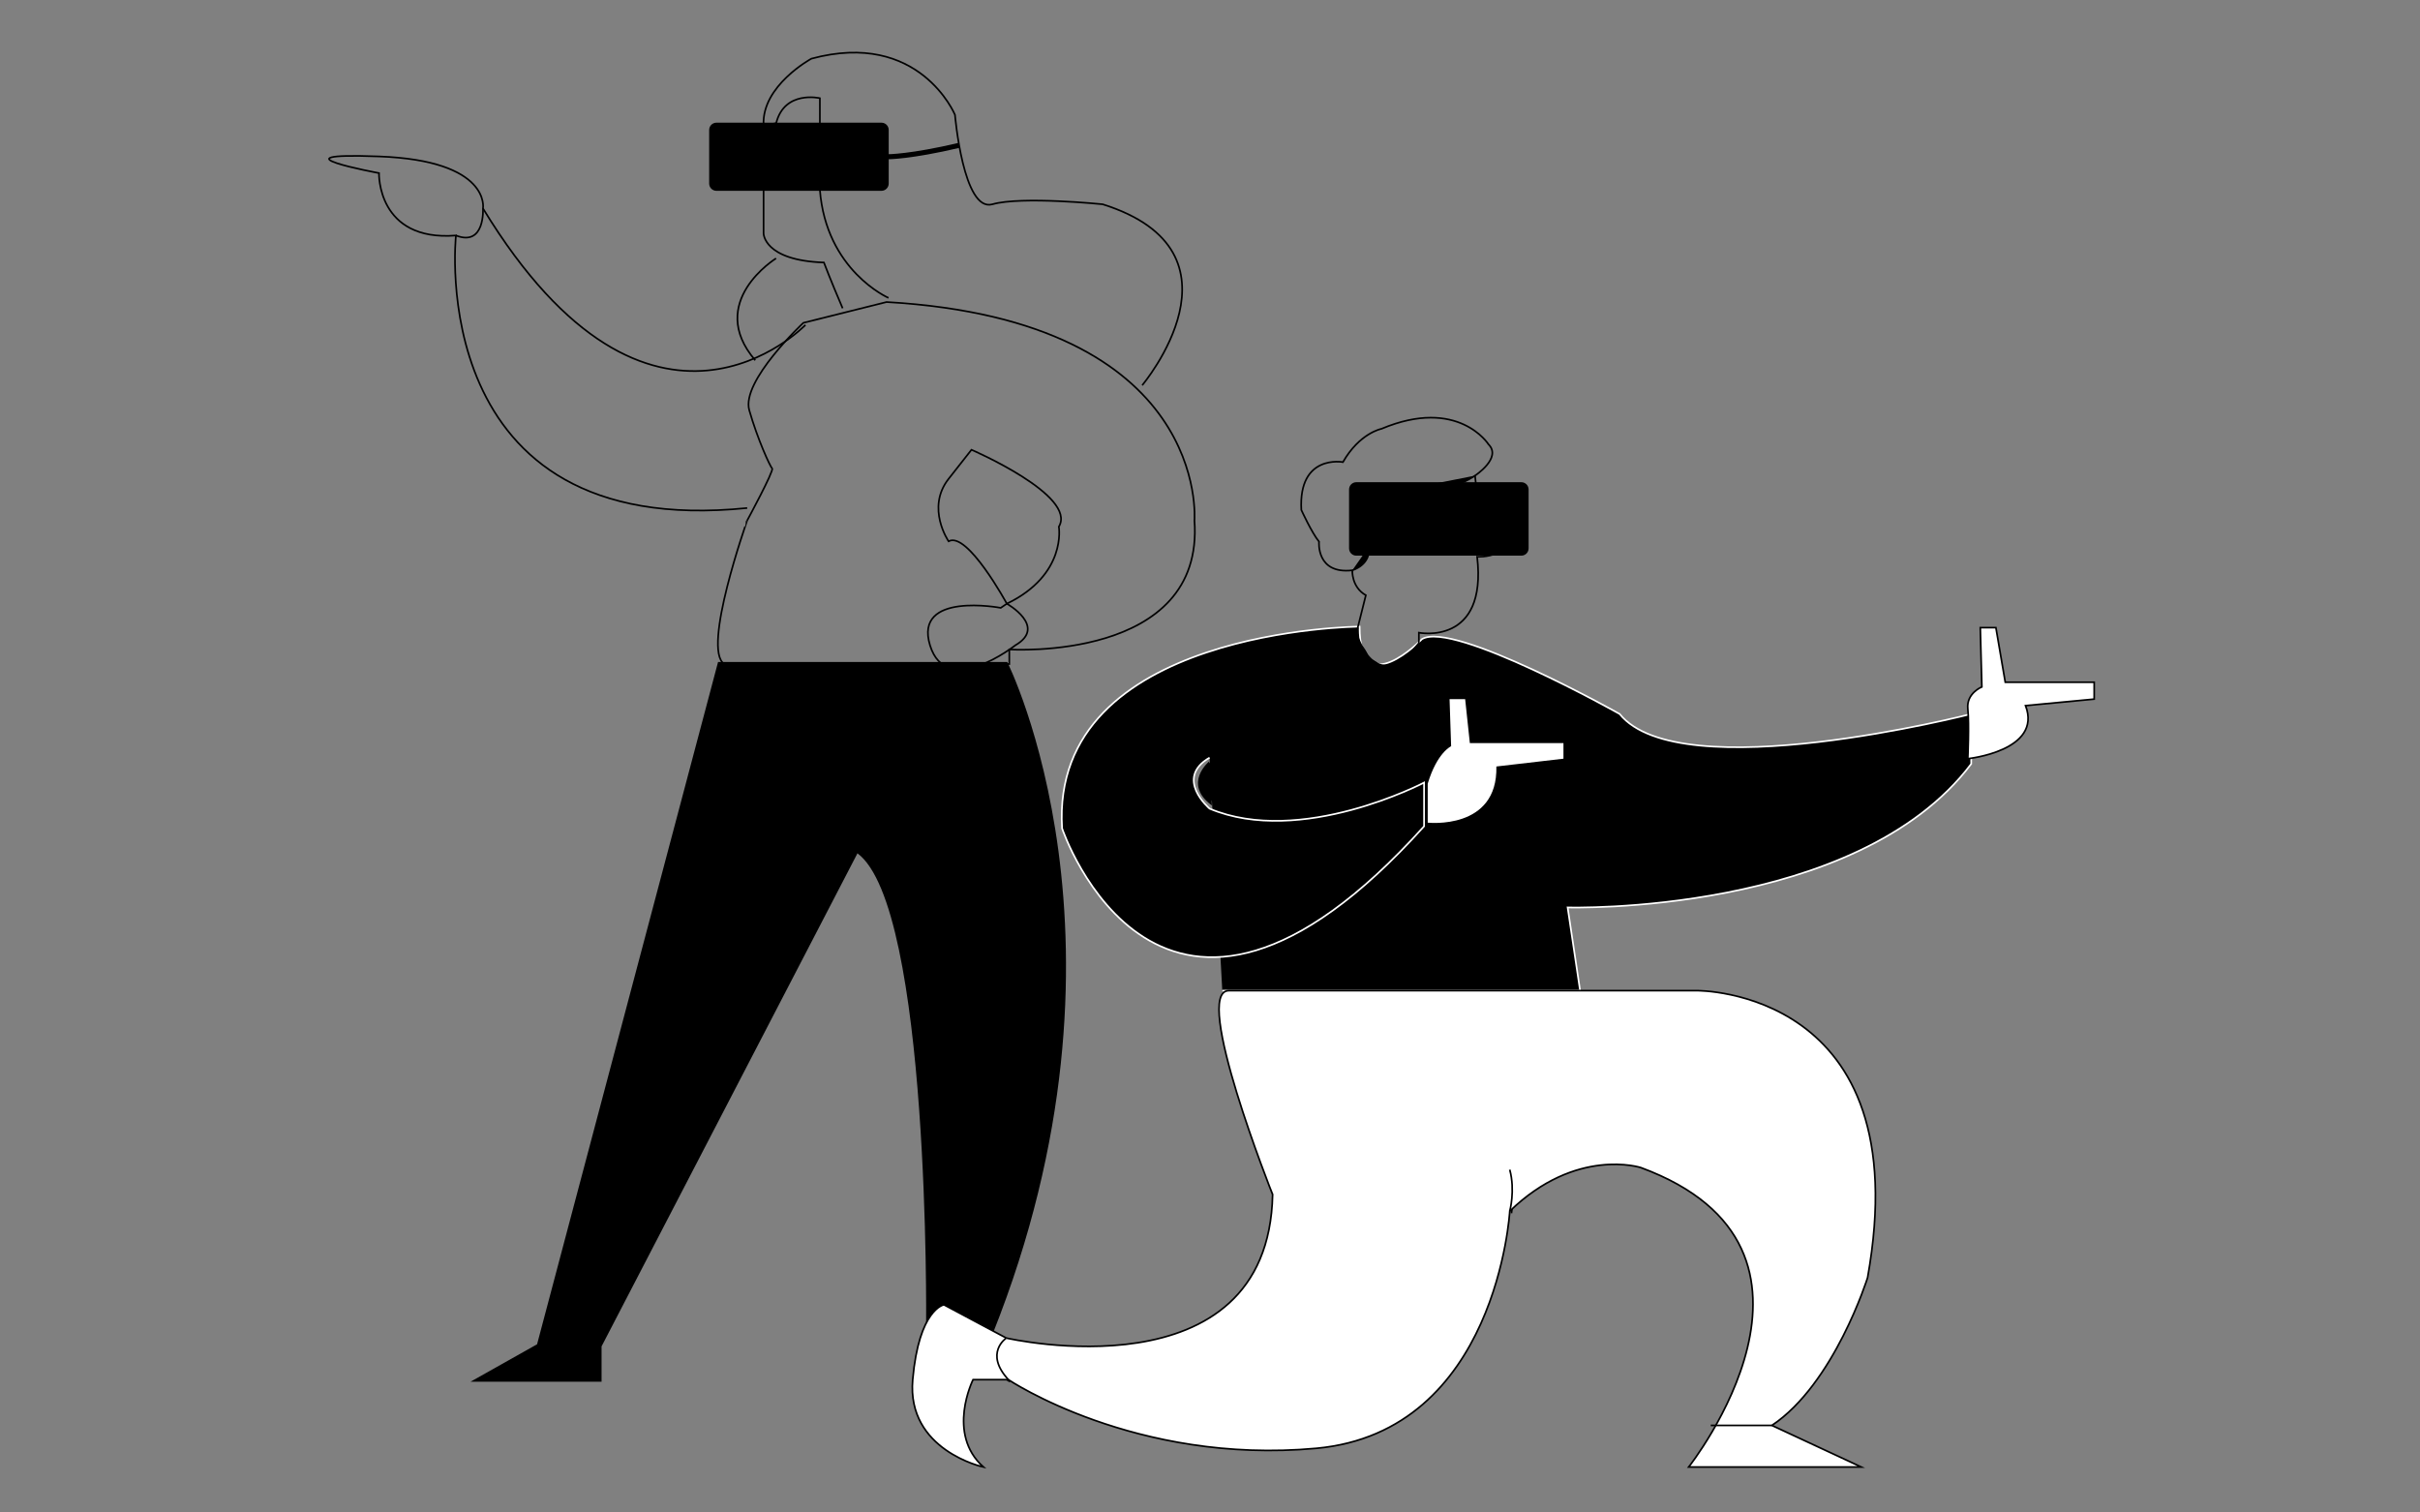<?xml version="1.0" encoding="utf-8"?>
<!-- Generator: Adobe Illustrator 23.0.5, SVG Export Plug-In . SVG Version: 6.00 Build 0)  -->
<svg version="1.1" id="Слой_1" xmlns="http://www.w3.org/2000/svg" xmlns:xlink="http://www.w3.org/1999/xlink" x="0px" y="0px"
	 viewBox="0 0 1440 900" style="enable-background:new 0 0 1440 900;" xml:space="preserve">
<rect x="0" y="0" width="1440" height="900" fill="#808080" stroke="none"/>
<style type="text/css">
	.st0{fill:none;stroke:#000000;stroke-miterlimit:10;}
	.st1{stroke:#000000;stroke-miterlimit:10;}
	.st2{stroke:#000000;stroke-width:3;stroke-miterlimit:10;}
	.st3{fill:#FFFFFF;stroke:#000000;stroke-miterlimit:10;}
	.st4{stroke:#FFFFFF;stroke-miterlimit:10;}
	.st5{fill:#FFFFFF;}
	.st6{stroke:#000000;stroke-width:2;stroke-miterlimit:10;}
</style>
<g>
	<path d="M427.28,393.89h172.07c0,0,84.18,167.11-8.67,399.83c0,0-27.23,6.19-39.61-6.19c0,0,2.48-247.58-40.85-279.76
		L357.96,801.15v21.04h-77.99l39.61-22.28L427.28,393.89z"/>
	<path class="st0" d="M430.99,395.13h169.59v-8.67c0,0,116.36,7.43,110.17-76.75c0,0,9.9-118.84-183.21-129.98l-49.52,12.38
		c0,0-37.14,34.66-32.18,51.99s12.38,33.42,13.62,34.66s-14.85,30.95-14.85,30.95S417.37,386.46,430.99,395.13z"/>
	<path class="st0" d="M578.07,267.63c0,0,63.13,27.23,51.99,45.8c0,0,4.95,28.47-30.95,45.8c0,0-23.52-43.33-34.66-37.14
		c0,0-13.62-19.81,0-37.14C578.07,267.63,578.07,267.63,578.07,267.63z"/>
	<path class="st0" d="M479.27,193.36c0,0-91.6,95.32-191.87-69.32c0,0,4.95-28.47-61.89-30.95c-66.85-2.48,0,9.9,0,9.9
		s-1.24,40.85,45.8,37.14c0,0-19.81,181.97,173.3,162.16"/>
	<path class="st0" d="M599.11,359.23c0,0,24.25,13.62,5.03,24.76c0,0-40.85,32.18-50.75,0c-9.9-32.18,42.09-22.28,42.09-22.28
		L599.11,359.23z"/>
	<path class="st0" d="M287.4,124.03c0,0,1.39,22.9-16.09,16.09"/>
	<path class="st0" d="M679.65,229.25c0,0,66.85-79.22-23.52-107.7c0,0-48.28-4.95-65.61,0c-17.33,4.95-22.28-53.23-22.28-53.23
		s-21.04-50.75-85.41-33.42c0,0-29.71,16.09-28.47,39.61c0,0-34.66-2.48-29.71,18.57c4.95,21.04,6.19,18.57,29.71,18.57v27.23
		c0,0,0,16.09,35.9,17.33c0,0,3.71,9.9,11.14,27.23"/>
	<path class="st0" d="M461.78,153.74c0,0-42.09,26-12.38,60.66"/>
	<path class="st0" d="M528.71,177.26c0,0-37.14-16.09-40.85-64.37c0,0,16.09-0.65,20.42-20.13c0,0-3.09-17-20.42-15.77V58.43
		c0,0-21.04-4.95-26,14.85l-11.14,2.48"/>
	<path class="st1" d="M524.49,113.05h-98.18c-2.12,0-3.83-1.71-3.83-3.83V77.33c0-2.12,1.71-3.83,3.83-3.83h98.18
		c2.12,0,3.83,1.71,3.83,3.83v31.89C528.32,111.33,526.6,113.05,524.49,113.05z"/>
	<path class="st2" d="M528.32,93.27c0,0,13.32,0.06,42.4-6.79"/>
	<path class="st3" d="M599.81,797.44c0,0-13.95,16.09,1.24,24.76"/>
	<line class="st3" x1="1055.35" y1="849.43" x2="1021.96" y2="849.43"/>
	<path class="st3" d="M899.37,681.08c3.09,22.28,0,40.85,0,40.85"/>
	<path class="st4" d="M719.74,450.83c-21.18,12.38,0,30.33,0,30.33c54.33,22.9,127.64-15.47,127.64-15.47v26
		c-157.21,174.54-215.39,1.24-215.39,1.24c-7.43-118.84,177.02-120.07,177.02-120.07c0,45.8,37.14,7.43,37.14,7.43
		c18.57-11.14,117.6,44.56,117.6,44.56c35.9,44.56,209.2,0,209.2,0v29.71c-68.08,90.37-240.15,85.41-240.15,85.41l7.43,49.52H727.31
		"/>
	<path d="M729.45,463.76c0.27-1.15,0.48-2.39,0.43-3.58c-0.03-0.54-0.32-1.04-0.77-1.36c-0.44-0.31-1.03-0.42-1.62-0.46
		c-0.02-0.06-0.06-0.1-0.08-0.15c0.19-0.22,0.36-0.46,0.48-0.72c0.43-0.91,0.32-1.63-0.1-2.16c0.35-0.44,0.33-0.8-0.1-1.02
		c0.4-1.38-1.36-1.45-2.8-1.45c-1.26,0-3.58,0.38-5.27,1.19l-0.06-1.05c0,0-16.09,13.31,1.55,26.3l-0.16-2.75
		c0.81-0.07,1.62-0.21,2.34-0.41c1.23-0.35,2.55-0.77,3.58-1.53c0.49-0.36,1.4-0.97,1.2-1.71c-0.26-0.96-0.3-1.92-0.22-2.9
		C728.17,467.87,728.97,465.86,729.45,463.76z"/>
	<path class="st3" d="M731.25,589.48h278.52c0,0,132.45-1.24,101.51,170.83c0,0-19.81,63.13-56.94,87.89l53.23,24.76h-102.74
		c0,0,102.74-129.82-28.47-178.18c0,0-38.37-12.46-77.99,25.92c0,0-7.43,131.22-115.12,141.12c-107.7,9.9-183.21-40.85-183.21-40.85
		h-21.04c0,0-16.09,32.18,6.19,51.99c0,0-45.8-9.9-42.09-51.99s18.57-44.56,18.57-44.56l37.14,19.81c0,0,155.97,35.9,158.45-85.41
		C757.25,710.79,708.97,589.48,731.25,589.48z"/>
	<path class="st3" d="M598.8,796.2c0,0-13.38,8.9,1.24,24.76"/>
	<line class="st3" x1="1054.34" y1="848.19" x2="1017.96" y2="848.19"/>
	<path class="st3" d="M898.37,720.69c0,0,3.33-12.22,0-24.68"/>
	<path class="st5" d="M849.55,489.52c0,0,41.78,4.64,40.85-33.42l39.92-4.64v-9.28h-55.7l-2.79-26.15h-9.28l0.93,28.01
		c0,0-8.36,3.71-13.93,22.28V489.52z"/>
	<path class="st3" d="M1170.93,451.45c0,0,44.56-4.64,34.35-31.57l40.85-3.87v-10.06h-52.92l-5.57-32.49h-9.28l0.93,35.28
		c0,0-9.28,3.71-8.36,13C1171.86,431.03,1170.93,451.45,1170.93,451.45z"/>
	<path class="st0" d="M807.15,376.48c0,0,10.52,39.61,37.14,6.19v-6.19c0,0,40.85,8.05,34.66-45.18c0,0,24.14,1.86,24.76-23.52
		c0.62-25.38-25.38-18.57-25.38-18.57l-0.62-6.19c0,0,16.09-10.52,8.05-18.57c0,0-17.95-28.47-63.75-9.28c0,0-13,2.48-22.9,19.81
		c0,0-26.61-4.95-24.76,28.47c0,0,6.19,13.57,10.52,18.85c0,0-1.86,19.52,19.81,17.05c0,0-0.62,9.9,8.05,14.85L807.15,376.48z"/>
	<path d="M815.04,391.84c-0.19-0.21-0.37-0.41-0.56-0.62c-2.01-6.74-7.56-12.26-16.69-12.26c-13.11,0-18.88,11.41-17.3,21.45
		c0.07,5.68,2.4,11.32,7.04,14.71c1.11,1.69,2.53,3.18,4.25,4.38c1.85,2.27,4.32,4.08,7.41,5.1c2.56,1.59,5.73,2.56,9.52,2.56
		C829.74,427.16,831.88,397.76,815.04,391.84z"/>
	<path class="st1" d="M905.25,330.14h-98.18c-2.12,0-3.83-1.71-3.83-3.83v-35.05c0-2.12,1.71-3.83,3.83-3.83h98.18
		c2.12,0,3.83,1.71,3.83,3.83v35.05C909.08,328.43,907.37,330.14,905.25,330.14z"/>
	<path class="st1" d="M877.71,283.02c0,0-20.42,15.55-69.32,13.69"/>
	<path class="st1" d="M804.68,339.35c0,0,11.14-3.02,9.9-14.16"/>
	<path class="st6" d="M774.25,294.55"/>
</g>
</svg>
